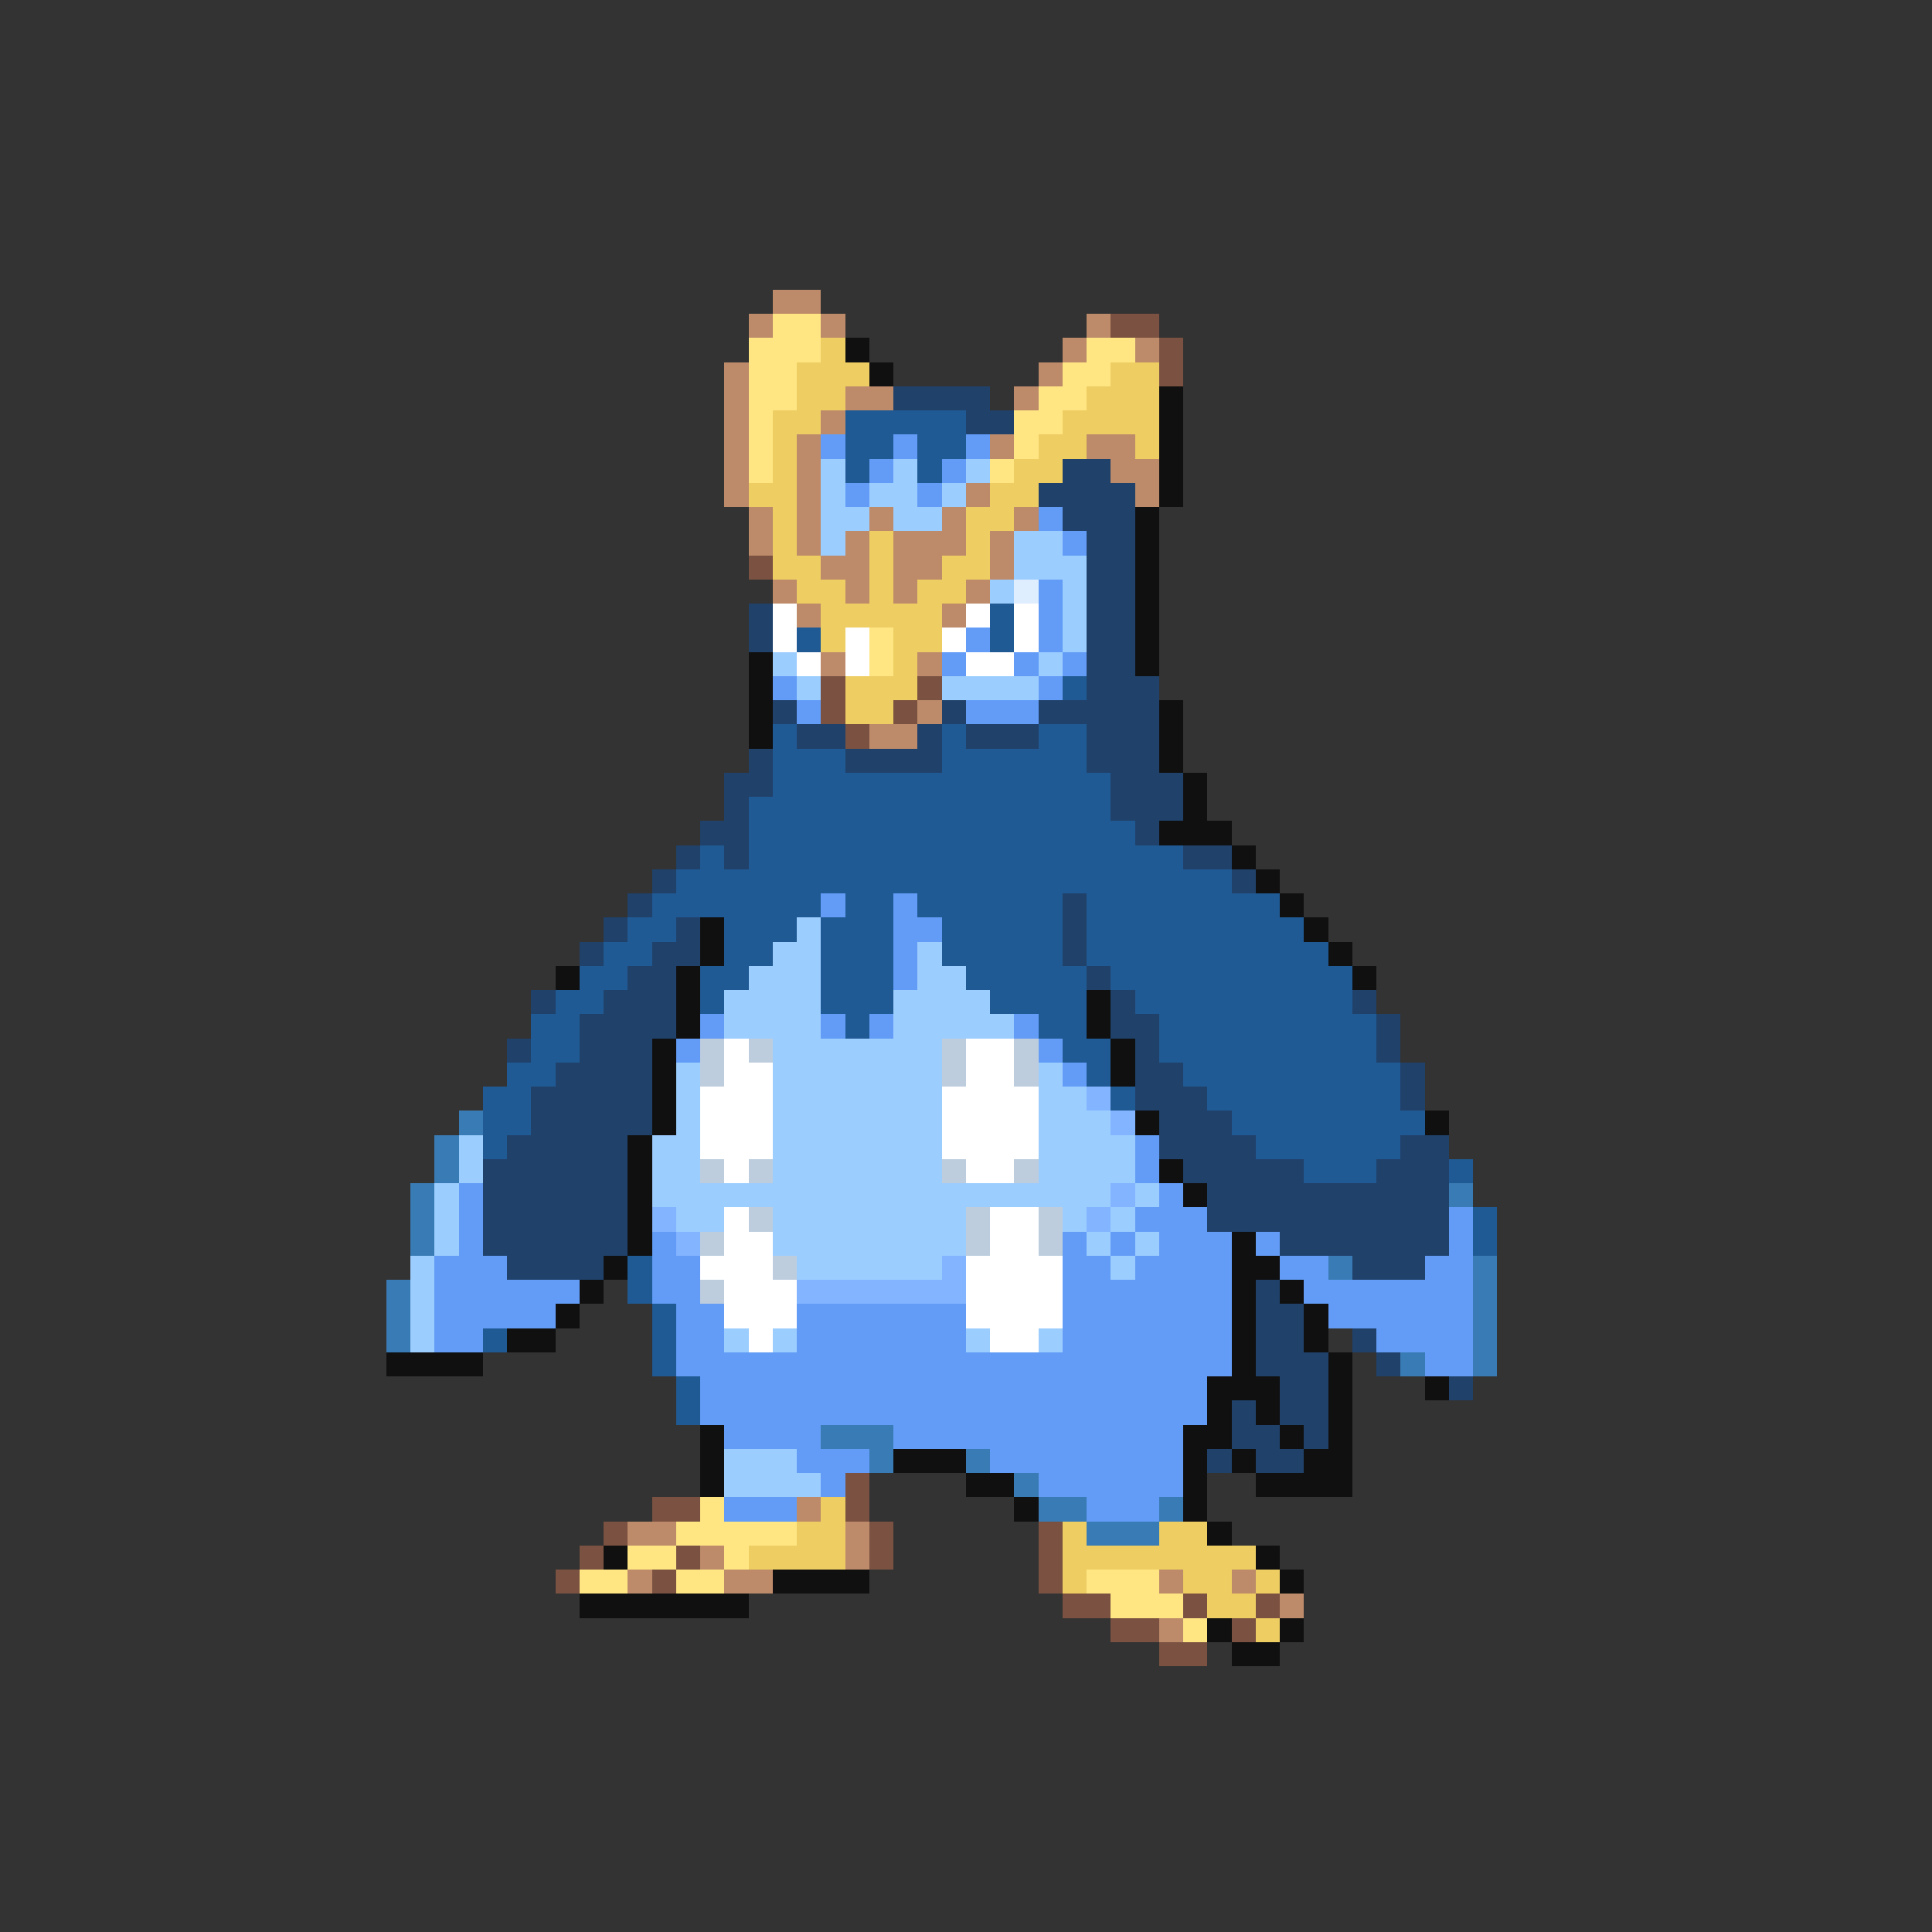 <svg xmlns="http://www.w3.org/2000/svg" viewBox="0 -0.5 80 80" shape-rendering="crispEdges">
<rect x="0" y="-0.5" width="80" height="80" fill="#333333" stroke="none"/>
<path stroke="#bd8b6a" d="M32 12h2M31 13h1M34 13h1M45 13h1M44 14h1M47 14h1M30 15h1M43 15h1M30 16h1M35 16h2M42 16h1M30 17h1M34 17h1M30 18h1M33 18h1M41 18h1M45 18h2M30 19h1M33 19h1M46 19h2M30 20h1M33 20h1M40 20h1M47 20h1M31 21h1M33 21h1M36 21h1M39 21h1M42 21h1M31 22h1M33 22h1M35 22h1M37 22h3M41 22h1M34 23h2M37 23h2M41 23h1M32 24h1M35 24h1M37 24h1M40 24h1M33 25h1M39 25h1M34 27h1M38 27h1M38 29h1M36 30h2M33 62h1M26 63h2M35 63h1M29 64h1M35 64h1M26 65h1M30 65h2M48 65h1M51 65h1M53 66h1M48 67h1" />
<path stroke="#ffe683" d="M32 13h2M31 14h3M45 14h2M31 15h2M44 15h2M31 16h2M43 16h2M31 17h1M42 17h2M31 18h1M42 18h1M31 19h1M41 19h1M36 26h1M36 27h1M29 62h1M28 63h5M26 64h2M30 64h1M24 65h2M28 65h2M45 65h3M46 66h3M49 67h1" />
<path stroke="#7b5241" d="M46 13h2M48 14h1M48 15h1M31 23h1M34 28h1M38 28h1M34 29h1M37 29h1M35 30h1M35 61h1M27 62h2M35 62h1M25 63h1M36 63h1M43 63h1M24 64h1M28 64h1M36 64h1M43 64h1M23 65h1M27 65h1M43 65h1M44 66h2M49 66h1M52 66h1M46 67h2M51 67h1M48 68h2" />
<path stroke="#eecd62" d="M34 14h1M33 15h3M46 15h2M33 16h2M45 16h3M32 17h2M44 17h4M32 18h1M43 18h2M47 18h1M32 19h1M42 19h2M31 20h2M41 20h2M32 21h1M40 21h2M32 22h1M36 22h1M40 22h1M32 23h2M36 23h1M39 23h2M33 24h2M36 24h1M38 24h2M34 25h5M34 26h1M37 26h2M37 27h1M35 28h3M35 29h2M34 62h1M33 63h2M44 63h1M48 63h2M31 64h4M44 64h8M44 65h1M49 65h2M52 65h1M50 66h2M52 67h1" />
<path stroke="#101010" d="M35 14h1M36 15h1M48 16h1M48 17h1M48 18h1M48 19h1M48 20h1M47 21h1M47 22h1M47 23h1M47 24h1M47 25h1M47 26h1M31 27h1M47 27h1M31 28h1M31 29h1M48 29h1M31 30h1M48 30h1M48 31h1M49 32h1M49 33h1M48 34h3M51 35h1M52 36h1M53 37h1M29 38h1M54 38h1M29 39h1M55 39h1M23 40h1M28 40h1M56 40h1M28 41h1M45 41h1M28 42h1M45 42h1M27 43h1M46 43h1M27 44h1M46 44h1M27 45h1M27 46h1M47 46h1M59 46h1M26 47h1M26 48h1M48 48h1M26 49h1M49 49h1M26 50h1M26 51h1M51 51h1M25 52h1M51 52h2M24 53h1M51 53h1M53 53h1M23 54h1M51 54h1M54 54h1M21 55h2M51 55h1M54 55h1M16 56h4M51 56h1M55 56h1M50 57h3M55 57h1M59 57h1M50 58h1M52 58h1M55 58h1M29 59h1M49 59h2M53 59h1M55 59h1M29 60h1M37 60h3M49 60h1M51 60h1M54 60h2M29 61h1M40 61h2M49 61h1M52 61h4M42 62h1M49 62h1M50 63h1M25 64h1M52 64h1M32 65h4M53 65h1M24 66h7M50 67h1M53 67h1M51 68h2" />
<path stroke="#20416a" d="M37 16h4M40 17h2M44 19h2M43 20h4M44 21h3M45 22h2M45 23h2M45 24h2M31 25h1M45 25h2M31 26h1M45 26h2M45 27h2M45 28h3M32 29h1M39 29h1M43 29h5M33 30h2M38 30h1M40 30h3M45 30h3M31 31h1M35 31h4M45 31h3M30 32h2M46 32h3M30 33h1M46 33h3M29 34h2M47 34h1M28 35h1M30 35h1M49 35h2M27 36h1M51 36h1M26 37h1M44 37h1M25 38h1M28 38h1M44 38h1M24 39h1M27 39h2M44 39h1M26 40h2M45 40h1M22 41h1M25 41h3M46 41h1M56 41h1M24 42h4M46 42h2M57 42h1M21 43h1M24 43h3M47 43h1M57 43h1M23 44h4M47 44h2M58 44h1M22 45h5M47 45h3M58 45h1M22 46h5M48 46h3M21 47h5M48 47h4M58 47h2M20 48h6M49 48h5M57 48h3M20 49h6M50 49h10M20 50h6M50 50h10M20 51h6M53 51h7M21 52h4M56 52h3M52 53h1M52 54h2M52 55h2M56 55h1M52 56h3M57 56h1M53 57h2M60 57h1M51 58h1M53 58h2M51 59h2M54 59h1M50 60h1M52 60h2" />
<path stroke="#205a94" d="M35 17h5M35 18h2M38 18h2M35 19h1M38 19h1M41 25h1M33 26h1M41 26h1M44 28h1M32 30h1M39 30h1M43 30h2M32 31h3M39 31h6M32 32h14M31 33h15M31 34h16M29 35h1M31 35h18M28 36h23M27 37h7M35 37h2M38 37h6M45 37h8M26 38h2M30 38h3M34 38h3M39 38h5M45 38h9M25 39h2M30 39h2M34 39h3M39 39h5M45 39h10M24 40h2M29 40h2M34 40h3M40 40h5M46 40h10M23 41h2M29 41h1M34 41h3M41 41h4M47 41h9M22 42h2M35 42h1M43 42h2M48 42h9M22 43h2M44 43h2M48 43h9M21 44h2M45 44h1M49 44h9M20 45h2M46 45h1M50 45h8M20 46h2M51 46h8M20 47h1M52 47h6M54 48h3M60 48h1M61 50h1M61 51h1M26 52h1M26 53h1M27 54h1M20 55h1M27 55h1M27 56h1M28 57h1M28 58h1" />
<path stroke="#629cf6" d="M34 18h1M37 18h1M40 18h1M36 19h1M39 19h1M35 20h1M38 20h1M43 21h1M44 22h1M43 24h1M43 25h1M40 26h1M43 26h1M39 27h1M42 27h1M44 27h1M32 28h1M43 28h1M33 29h1M40 29h3M34 37h1M37 37h1M37 38h2M37 39h1M37 40h1M29 42h1M34 42h1M36 42h1M42 42h1M28 43h1M43 43h1M44 44h1M47 47h1M47 48h1M19 49h1M48 49h1M19 50h1M47 50h3M60 50h1M19 51h1M27 51h1M44 51h1M46 51h1M48 51h3M52 51h1M60 51h1M18 52h3M27 52h2M44 52h2M47 52h4M53 52h2M59 52h2M18 53h6M27 53h2M44 53h7M54 53h7M18 54h5M28 54h2M33 54h7M44 54h7M55 54h6M18 55h2M28 55h2M33 55h7M44 55h7M57 55h4M28 56h23M59 56h2M29 57h21M29 58h21M30 59h4M37 59h12M33 60h3M41 60h8M34 61h1M43 61h6M30 62h3M45 62h3" />
<path stroke="#9ccdff" d="M34 19h1M37 19h1M40 19h1M34 20h1M36 20h2M39 20h1M34 21h2M37 21h2M34 22h1M42 22h2M42 23h3M41 24h1M44 24h1M44 25h1M44 26h1M32 27h1M43 27h1M33 28h1M39 28h4M33 38h1M32 39h2M38 39h1M31 40h3M38 40h2M30 41h4M37 41h4M30 42h4M37 42h5M32 43h7M28 44h1M32 44h7M43 44h1M28 45h1M32 45h7M43 45h2M28 46h1M32 46h7M43 46h3M19 47h1M27 47h2M32 47h7M43 47h4M19 48h1M27 48h2M32 48h7M43 48h4M18 49h1M27 49h19M47 49h1M18 50h1M28 50h2M32 50h8M44 50h1M46 50h1M18 51h1M32 51h8M45 51h1M47 51h1M17 52h1M33 52h6M46 52h1M17 53h1M17 54h1M17 55h1M30 55h1M32 55h1M40 55h1M43 55h1M30 60h3M30 61h4" />
<path stroke="#deeeff" d="M42 24h1" />
<path stroke="#ffffff" d="M32 25h1M40 25h1M42 25h1M32 26h1M35 26h1M39 26h1M42 26h1M33 27h1M35 27h1M40 27h2M30 43h1M40 43h2M30 44h2M40 44h2M29 45h3M39 45h4M29 46h3M39 46h4M29 47h3M39 47h4M30 48h1M40 48h2M30 50h1M41 50h2M30 51h2M41 51h2M29 52h3M40 52h4M30 53h3M40 53h4M30 54h3M40 54h4M31 55h1M41 55h2" />
<path stroke="#bdcdde" d="M29 43h1M31 43h1M39 43h1M42 43h1M29 44h1M39 44h1M42 44h1M29 48h1M31 48h1M39 48h1M42 48h1M31 50h1M40 50h1M43 50h1M29 51h1M40 51h1M43 51h1M32 52h1M29 53h1" />
<path stroke="#83b4ff" d="M45 45h1M46 46h1M46 49h1M27 50h1M45 50h1M28 51h1M39 52h1M33 53h7" />
<path stroke="#397bb4" d="M19 46h1M18 47h1M18 48h1M17 49h1M60 49h1M17 50h1M17 51h1M55 52h1M61 52h1M16 53h1M61 53h1M16 54h1M61 54h1M16 55h1M61 55h1M58 56h1M61 56h1M34 59h3M36 60h1M40 60h1M42 61h1M43 62h2M48 62h1M45 63h3" />
</svg>